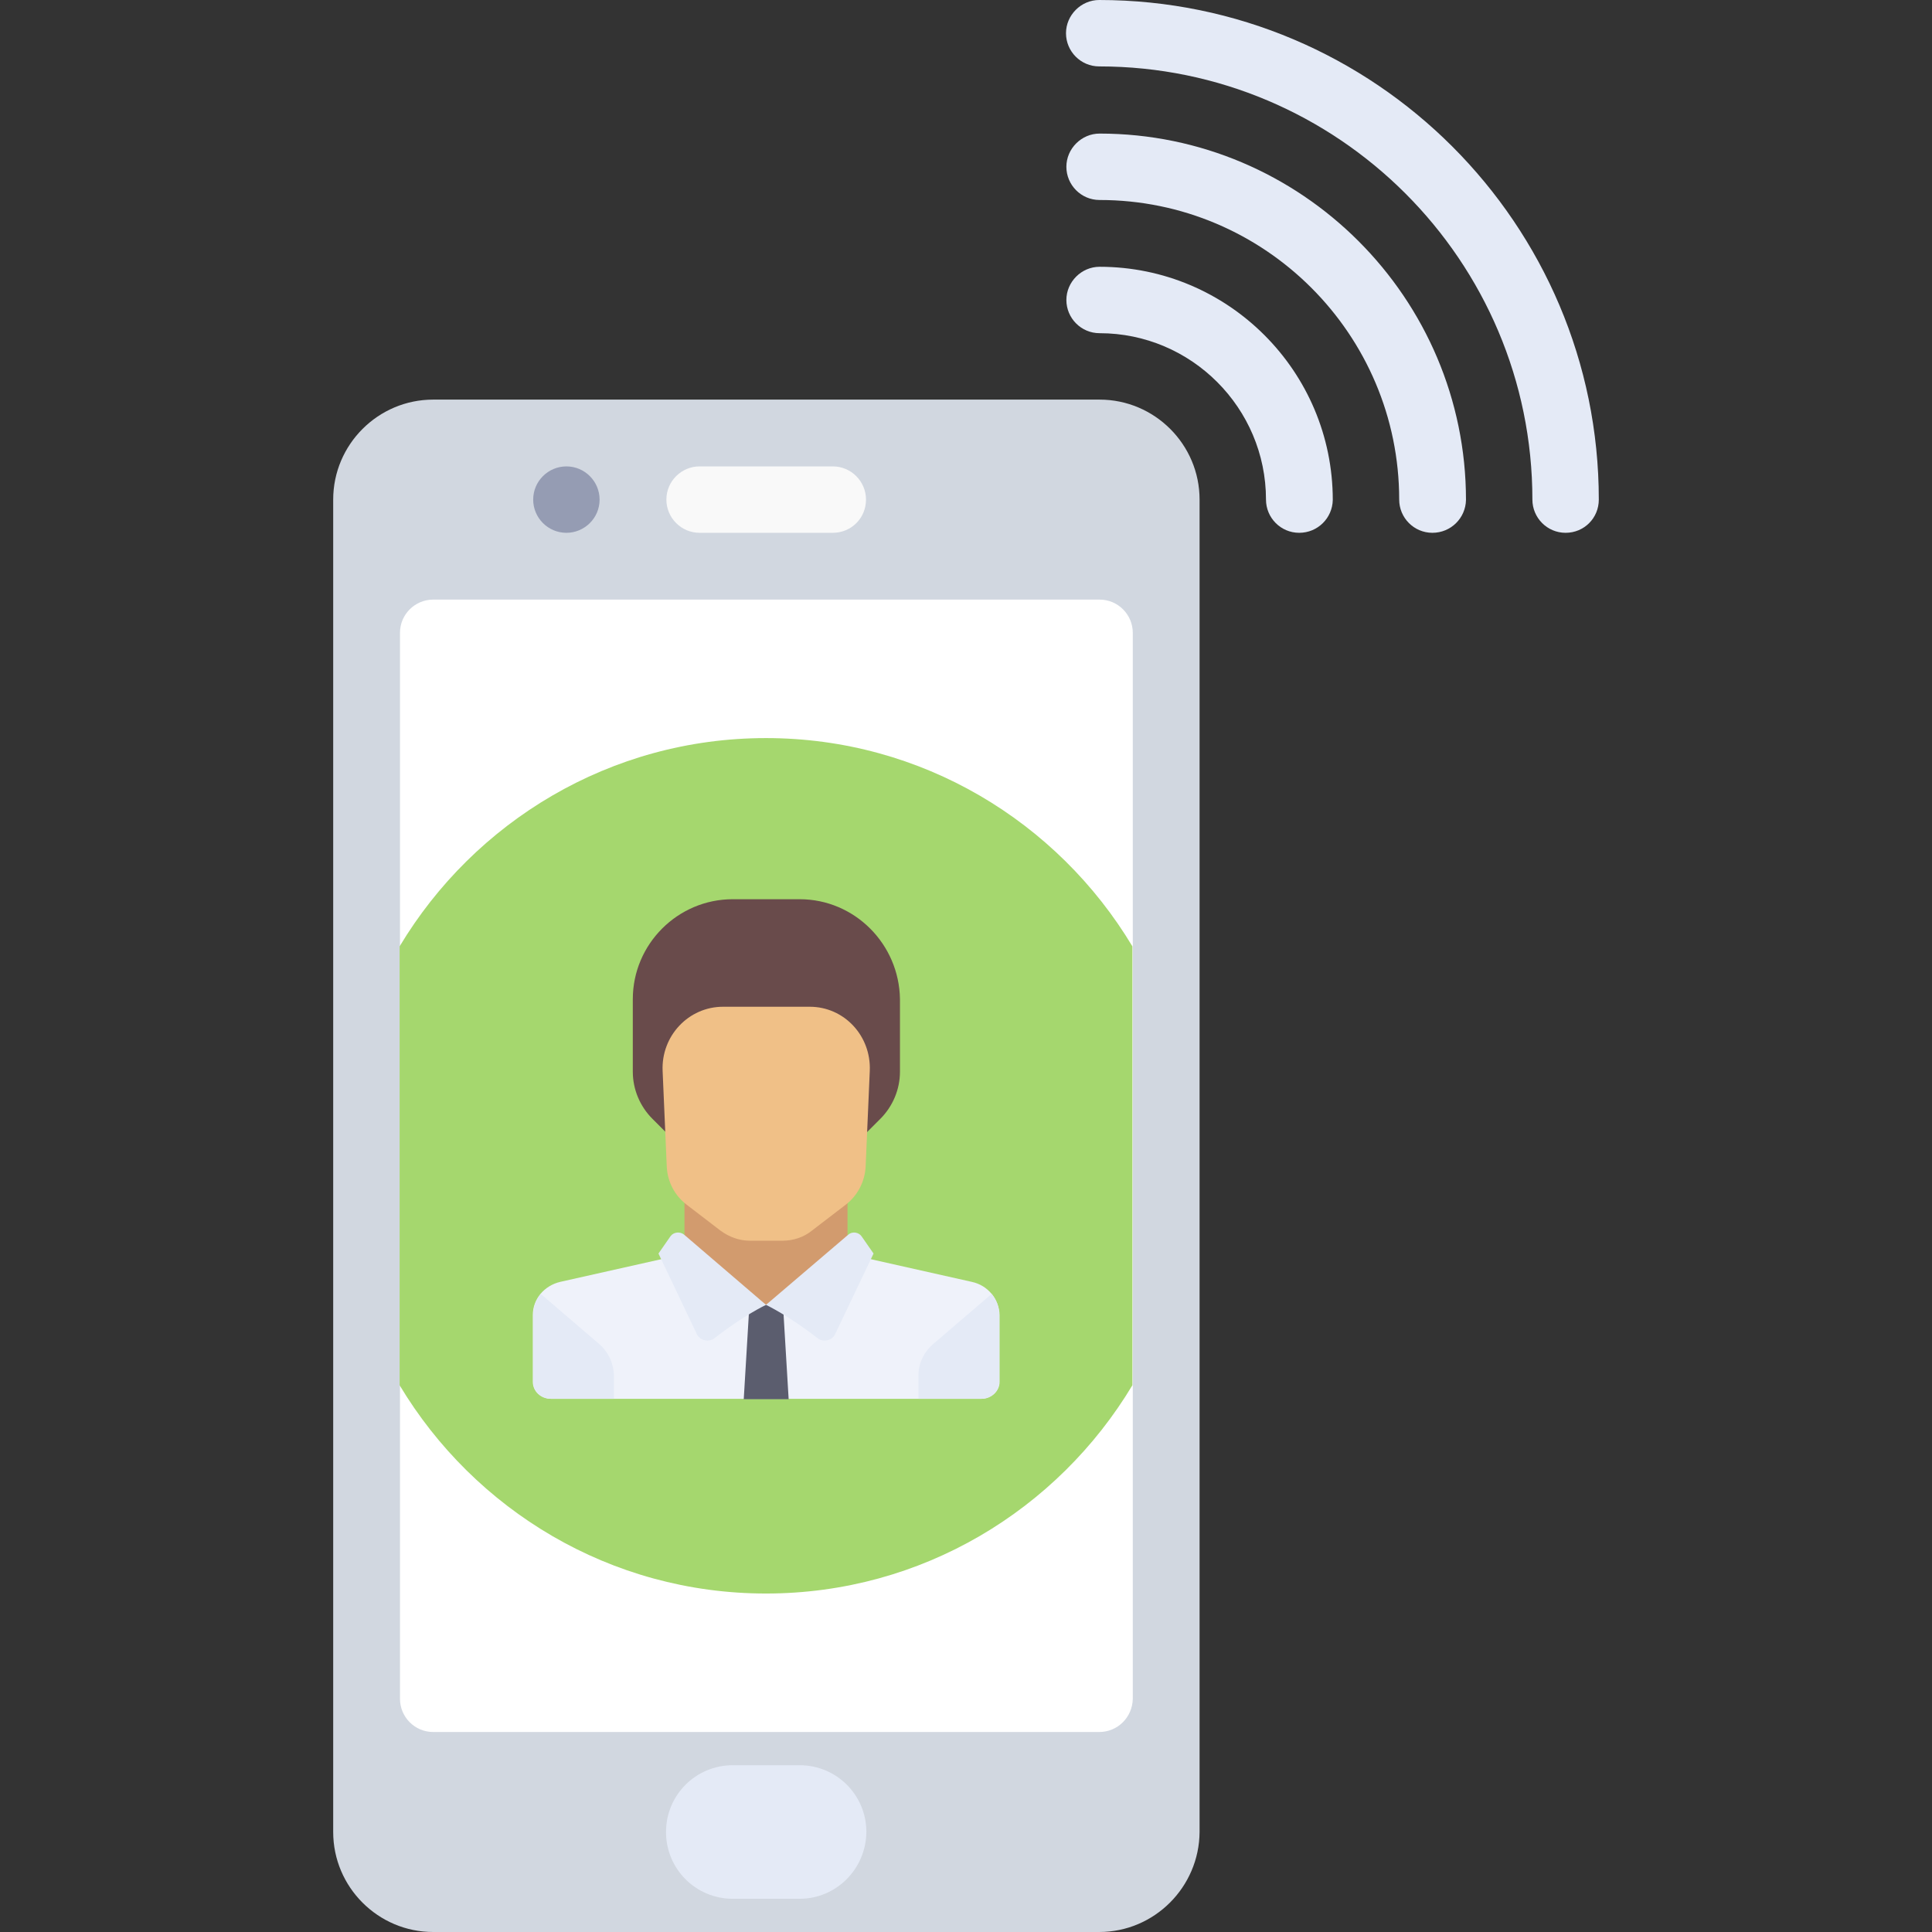 <?xml version="1.0" encoding="utf-8"?>
<!-- Generator: Adobe Illustrator 21.0.2, SVG Export Plug-In . SVG Version: 6.00 Build 0)  -->
<svg version="1.1" id="Layer_1" xmlns="http://www.w3.org/2000/svg" xmlns:xlink="http://www.w3.org/1999/xlink" x="0px" y="0px"
	 viewBox="0 0 512 512" style="enable-background:new 0 0 512 512;" xml:space="preserve">
<rect x="0" y="0" width="512" height="512" fill="#333333" stroke="none"/>
<style type="text/css">
	.st0{fill:#D1D7E0;}
	.st1{fill:#FFFFFF;}
	.st2{fill:#A5D76E;}
	.st3{fill:#F9F9F9;}
	.st4{fill:#E4EAF6;}
	.st5{fill:#959CB3;}
	.st6{fill:#D29B6E;}
	.st7{fill:#EFF2FA;}
	.st8{fill:#5B5D6E;}
	.st9{fill:#694B4B;}
	.st10{fill:#F0C087;}
</style>
<path class="st0" d="M291.3,512H114.8c-14.6,0-26.5-11.9-26.5-26.5V132.4c0-14.6,11.9-26.5,26.5-26.5h176.6
	c14.6,0,26.5,11.9,26.5,26.5v353.1C317.8,500.1,305.9,512,291.3,512z"/>
<path class="st1" d="M291.3,459H114.8c-4.9,0-8.8-4-8.8-8.8V167.7c0-4.9,4-8.8,8.8-8.8h176.6c4.9,0,8.8,4,8.8,8.8v282.5
	C300.1,455.1,296.2,459,291.3,459z"/>
<path class="st2" d="M300.1,250.8c-19.8-33-55.8-55.2-97.1-55.2s-77.3,22.2-97.1,55.2v116.3c19.8,33,55.8,55.2,97.1,55.2
	s77.3-22.2,97.1-55.2V250.8z"/>
<path class="st3" d="M220.7,141.2h-35.3c-4.9,0-8.8-4-8.8-8.8l0,0c0-4.9,4-8.8,8.8-8.8h35.3c4.9,0,8.8,4,8.8,8.8l0,0
	C229.5,137.3,225.6,141.2,220.7,141.2z"/>
<path class="st4" d="M211.9,503.2h-17.7c-9.8,0-17.7-7.9-17.7-17.7l0,0c0-9.8,7.9-17.7,17.7-17.7h17.7c9.8,0,17.7,7.9,17.7,17.7l0,0
	C229.5,495.3,221.6,503.2,211.9,503.2z"/>
<path class="st5" d="M150.1,141.2L150.1,141.2c-4.9,0-8.8-4-8.8-8.8l0,0c0-4.9,4-8.8,8.8-8.8l0,0c4.9,0,8.8,4,8.8,8.8l0,0
	C158.9,137.3,154.9,141.2,150.1,141.2z"/>
<polygon class="st6" points="224.6,336.2 224.6,317.2 181.4,317.2 181.4,336.2 203,358 "/>
<path class="st7" d="M257.5,339.7l-29.4-6.6c-0.4-0.1-0.9-0.3-1.2-0.5L203,345.8L180.1,332c-0.6,0.5-1.3,0.9-2.2,1.1l-29.4,6.6
	c-4.3,1-7.3,4.6-7.3,8.8v17.7c0,2.5,2.1,4.5,4.8,4.5h114.1c2.6,0,4.8-2,4.8-4.5v-17.7C264.8,344.3,261.8,340.6,257.5,339.7z"/>
<g>
	<path class="st4" d="M247.4,356.1l15.4-13.2c1.3,1.6,2,3.5,2,5.6v17.7c0,2.5-2.1,4.5-4.8,4.5h-16.6v-6.3
		C243.4,361.3,244.9,358.2,247.4,356.1z"/>
	<path class="st4" d="M158.7,356.1l-15.4-13.2c-1.3,1.6-2,3.5-2,5.6v17.7c0,2.5,2.1,4.5,4.8,4.5h16.6v-6.3
		C162.6,361.3,161.2,358.2,158.7,356.1z"/>
</g>
<polygon class="st8" points="209,370.8 197.1,370.8 198.6,345.8 207.5,345.8 "/>
<g>
	<path class="st4" d="M181.3,327.2l21.7,18.6c0,0-6.1,2.9-13.6,8.8c-1.5,1.2-3.9,0.7-4.7-1l-10.2-21.4l3.2-4.6
		C178.5,326.5,180.2,326.3,181.3,327.2z"/>
	<path class="st4" d="M224.8,327.2L203,345.8c0,0,6.1,2.9,13.6,8.8c1.5,1.2,3.9,0.7,4.7-1l10.2-21.4l-3.2-4.6
		C227.5,326.5,225.8,326.3,224.8,327.2z"/>
</g>
<path class="st9" d="M211.9,238.3h-17.7c-14.6,0-26.5,11.9-26.5,26.5V284c0,4.7,1.9,9.2,5.2,12.5l3.7,3.7h53l3.7-3.7
	c3.3-3.3,5.2-7.8,5.2-12.5v-19.2C238.3,250.2,226.5,238.3,211.9,238.3z"/>
<path class="st10" d="M175.6,283.8l1.1,25.4c0.2,4,2.1,7.6,5.2,10l9,6.9c2.3,1.7,5,2.7,7.8,2.7h8.7c2.8,0,5.6-0.9,7.8-2.7l9-6.9
	c3.1-2.4,5-6.1,5.2-10l1.1-25.4c0.4-9.3-6.8-17-15.9-17h-23C182.5,266.8,175.2,274.5,175.6,283.8z"/>
<g>
	<path class="st4" d="M344.3,141.2c-4.9,0-8.8-4-8.8-8.8c0-24.3-19.8-44.1-44.1-44.1c-4.9,0-8.8-4-8.8-8.8s4-8.8,8.8-8.8
		c34.1,0,61.8,27.7,61.8,61.8C353.1,137.3,349.2,141.2,344.3,141.2z"/>
	<path class="st4" d="M379.6,141.2c-4.9,0-8.8-4-8.8-8.8c0-43.8-35.6-79.4-79.4-79.4c-4.9,0-8.8-4-8.8-8.8s4-8.8,8.8-8.8
		c53.5,0,97.1,43.6,97.1,97.1C388.4,137.3,384.5,141.2,379.6,141.2z"/>
	<path class="st4" d="M414.9,141.2c-4.9,0-8.8-4-8.8-8.8c0-63.3-51.5-114.8-114.8-114.8c-4.9,0-8.8-4-8.8-8.8s4-8.8,8.8-8.8
		c73,0,132.4,59.4,132.4,132.4C423.7,137.3,419.8,141.2,414.9,141.2z"/>
</g>
</svg>
